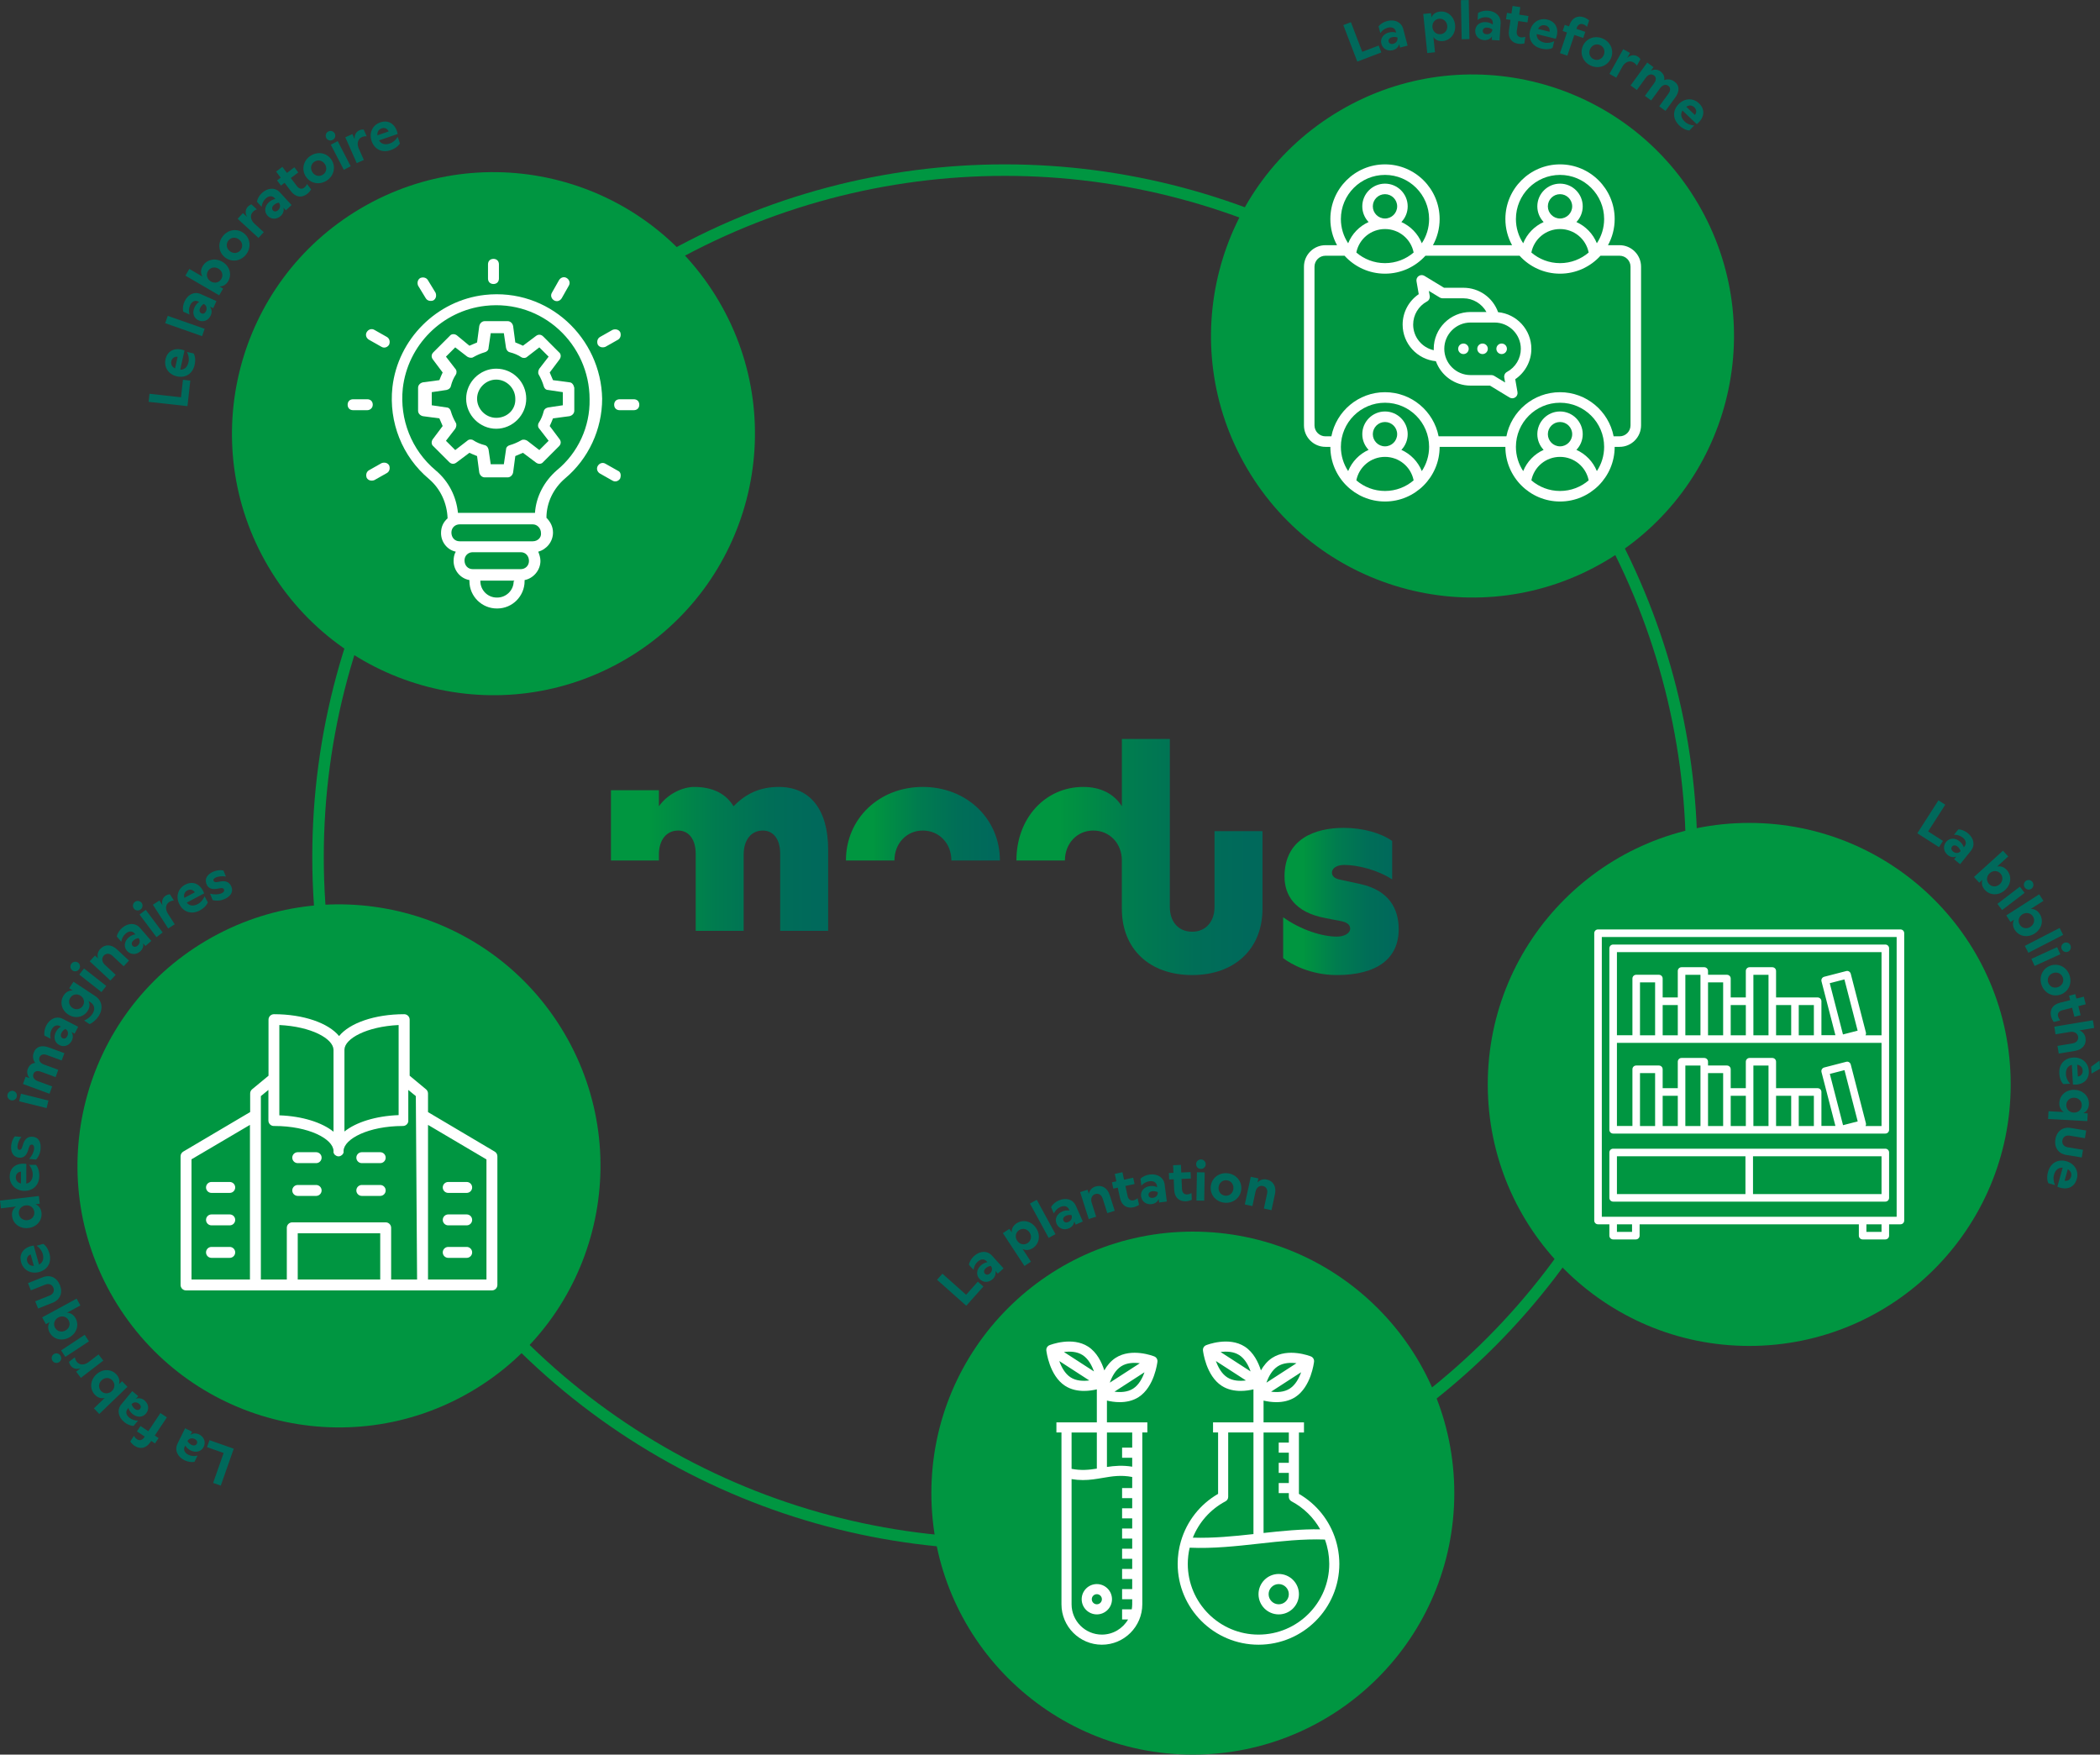 <?xml version="1.0" encoding="UTF-8"?>
<svg id="Calque_2" data-name="Calque 2" xmlns="http://www.w3.org/2000/svg" xmlns:xlink="http://www.w3.org/1999/xlink" viewBox="0 0 1096.184 915.775">
  <rect x="0" y="0" width="1096.184" height="915.775" fill="#333333" stroke="none"/>
  <defs>
    <clipPath id="clippath">
      <rect width="1096.184" height="915.775" style="fill: none; stroke-width: 0px;"/>
    </clipPath>
    <clipPath id="clippath-1">
      <path d="M382.926,420.814c-4.125-6.686-10.953-10.099-20.626-10.099-5.69,0-13.66,3.413-18.355,10.099v-8.395h-25.034v36.701h25.034v-3.126c0-7.683,3.985-12.52,10.102-12.52,5.551,0,9.106,4.695,9.106,12.094v40.255h25.039v-39.829c0-7.683,3.98-12.52,9.956-12.52,5.688,0,9.102,4.695,9.102,12.094v40.255h25.039v-42.391c0-21.055-9.531-32.717-25.75-32.717-9.671,0-17.215,3.413-23.613,10.099" style="fill: none; stroke-width: 0px;"/>
    </clipPath>
    <linearGradient id="Dégradé_sans_nom_4" data-name="Dégradé sans nom 4" x1="-212.021" y1="758.844" x2="-211.021" y2="758.844" gradientTransform="translate(24357.472 86484.502) scale(113.378 -113.378)" gradientUnits="userSpaceOnUse">
      <stop offset="0" stop-color="#009640"/>
      <stop offset=".178" stop-color="#009640"/>
      <stop offset=".19" stop-color="#009440"/>
      <stop offset=".469" stop-color="#007c4f"/>
      <stop offset=".728" stop-color="#006e57"/>
      <stop offset=".943" stop-color="#00695b"/>
      <stop offset="1" stop-color="#00695b"/>
    </linearGradient>
    <clipPath id="clippath-2">
      <path d="M441.571,449.12h25.319c.005-8.963,6.403-15.646,14.797-15.646,8.531,0,14.934,6.683,14.938,15.646h25.32c-.003-21.909-17.496-38.405-40.258-38.405-22.761,0-40.113,16.496-40.116,38.405" style="fill: none; stroke-width: 0px;"/>
    </clipPath>
    <linearGradient id="Dégradé_sans_nom_4-2" data-name="Dégradé sans nom 4" x1="-211.247" y1="758.187" x2="-210.247" y2="758.187" gradientTransform="translate(17420.563 61369.361) scale(80.375 -80.375)" xlink:href="#Dégradé_sans_nom_4"/>
    <clipPath id="clippath-3">
      <path d="M585.613,385.678v35.136c-4.128-6.543-11.097-10.099-20.203-10.099-19.628,0-34.844,16.076-34.847,38.405h25.32c.004-8.963,6.402-15.646,14.793-15.646,8.512,0,14.895,6.651,14.933,15.578h-.011v25.278c0,20.912,14.371,34.566,36.703,34.566,22.195,0,36.703-13.654,36.703-34.566v-40.544h-25.035v39.55c0,7.822-4.695,12.943-11.668,12.943-7.113,0-11.664-5.121-11.664-12.943v-24.216h.011v-63.442h-25.035Z" style="fill: none; stroke-width: 0px;"/>
    </clipPath>
    <linearGradient id="Dégradé_sans_nom_4-3" data-name="Dégradé sans nom 4" x1="-212.243" y1="759.154" x2="-211.243" y2="759.154" gradientTransform="translate(27791.915 97956.229) scale(128.444 -128.444)" xlink:href="#Dégradé_sans_nom_4"/>
    <clipPath id="clippath-4">
      <path d="M670.508,457.543c0,9.532,5.262,18.636,21.336,21.622l8.109,1.565c3.699.711,4.836,2.275,4.836,3.985,0,2.133-2.703,4.124-6.969,4.124-7.542,0-18.637-3.413-28.023-10.101v21.34c4.121,3.129,14.223,8.818,28.023,8.818,20.91,0,32.29-8.535,32.29-23.898,0-10.811-5.121-20.342-20.059-23.611l-10.528-2.28c-2.984-.566-4.265-1.992-4.265-3.697,0-2.276,2.562-3.985,6.402-3.985,6.969,0,17.355,2.561,25.035,7.54v-20.06c-5.832-4.121-15.222-6.825-25.32-6.825-14.652,0-30.867,5.548-30.867,25.463" style="fill: none; stroke-width: 0px;"/>
    </clipPath>
    <linearGradient id="Dégradé_sans_nom_4-4" data-name="Dégradé sans nom 4" x1="-210.362" y1="757.94" x2="-209.362" y2="757.94" gradientTransform="translate(13357.939 46186.302) scale(60.316 -60.316)" xlink:href="#Dégradé_sans_nom_4"/>
    <clipPath id="clippath-5">
      <rect width="1096.184" height="915.775" style="fill: none; stroke-width: 0px;"/>
    </clipPath>
  </defs>
  <g id="Calque_1-2" data-name="Calque 1">
    <g>
      <g style="clip-path: url(#clippath);">
        <circle cx="524.511" cy="447.287" r="358.5" style="fill: none; stroke: #009641; stroke-width: 6px;"/>
      </g>
      <g style="clip-path: url(#clippath-1);">
        <rect x="318.911" y="410.715" width="113.378" height="75.108" style="fill: url(#Dégradé_sans_nom_4); stroke-width: 0px;"/>
      </g>
      <g style="clip-path: url(#clippath-2);">
        <rect x="441.571" y="410.715" width="80.374" height="38.405" style="fill: url(#Dégradé_sans_nom_4-2); stroke-width: 0px;"/>
      </g>
      <g style="clip-path: url(#clippath-3);">
        <rect x="530.563" y="385.678" width="128.441" height="123.218" style="fill: url(#Dégradé_sans_nom_4-3); stroke-width: 0px;"/>
      </g>
      <g style="clip-path: url(#clippath-4);">
        <rect x="669.797" y="432.08" width="60.313" height="76.816" style="fill: url(#Dégradé_sans_nom_4-4); stroke-width: 0px;"/>
      </g>
      <g style="clip-path: url(#clippath-5);">
        <path d="M59.346,677.774c38.257,64.948,121.922,86.585,186.87,48.328,64.948-38.257,86.585-121.922,48.328-186.87-38.258-64.948-121.922-86.585-186.87-48.328-64.948,38.257-86.585,121.922-48.328,186.87" style="fill: #009641; stroke-width: 0px;"/>
        <path d="M139.985,295.615c38.257,64.948,121.922,86.585,186.87,48.328s86.585-121.922,48.328-186.87c-38.258-64.948-121.922-86.585-186.87-48.328-64.948,38.257-86.585,121.922-48.328,186.87" style="fill: #009641; stroke-width: 0px;"/>
        <path d="M651.036,244.636c38.257,64.948,121.922,86.585,186.87,48.328s86.585-121.922,48.328-186.87c-38.258-64.948-121.922-86.585-186.87-48.328-64.948,38.257-86.585,121.922-48.328,186.87" style="fill: #009641; stroke-width: 0px;"/>
        <path d="M622.649,642.806c-75.378,0-136.484,61.106-136.484,136.484,0,75.379,61.106,136.485,136.484,136.485s136.484-61.106,136.484-136.485c0-75.378-61.106-136.484-136.484-136.484" style="fill: #009641; stroke-width: 0px;"/>
        <path d="M913.086,429.499c-75.378,0-136.484,61.106-136.484,136.484,0,75.379,61.106,136.485,136.484,136.485s136.484-61.106,136.484-136.485c0-75.378-61.106-136.484-136.484-136.484" style="fill: #009641; stroke-width: 0px;"/>
        <path d="M783.847,179.295c-1.52,0-2.75,1.232-2.75,2.752,0,1.518,1.232,2.747,2.75,2.747,1.52,0,2.75-1.229,2.75-2.747,0-1.52-1.23-2.752-2.75-2.752" style="fill: #fff; stroke-width: 0px;"/>
        <path d="M786.612,194.126c-1.042.559-1.605,1.725-1.403,2.889l.456,2.618-5.722-3.477c-.431-.261-.926-.398-1.431-.398h-10.901c-7.559,0-13.708-6.151-13.708-13.711,0-7.563,6.149-13.714,13.708-13.714h12.537c7.561,0,13.713,6.151,13.713,13.714,0,5.037-2.782,9.666-7.249,12.079M748.417,182.789c-6.145-1.353-10.756-6.839-10.756-13.386,0-5.039,2.778-9.668,7.241-12.08,1.042-.562,1.609-1.724,1.406-2.888l-.457-2.621,5.724,3.475c.429.261.924.4,1.429.4h10.902c5.031,0,9.637,2.86,12.015,7.147h-8.314c-10.591,0-19.207,8.62-19.207,19.213,0,.249.006.493.017.74M781.989,162.927c-2.711-7.595-9.869-12.735-18.081-12.735h-10.134l-10.235-6.216c-.924-.561-2.085-.53-2.976.079-.893.605-1.346,1.676-1.16,2.742l1.172,6.736c-5.235,3.568-8.41,9.483-8.41,15.872,0,9.967,7.634,18.187,17.362,19.117,2.665,7.416,9.765,12.737,18.084,12.737h10.136l10.238,6.217c.437.267.93.398,1.425.398.54,0,1.083-.158,1.549-.478.89-.605,1.344-1.678,1.16-2.741l-1.172-6.737c5.233-3.568,8.412-9.483,8.412-15.869-.002-9.972-7.64-18.194-17.37-19.122" style="fill: #fff; stroke-width: 0px;"/>
        <path d="M851.118,222.011c0,3.152-2.564,5.716-5.716,5.716h-3.098c-2.565-13.108-14.136-23.03-27.983-23.03-13.851,0-25.421,9.922-27.989,23.03h-35.392c-2.567-13.108-14.138-23.03-27.989-23.03-13.844,0-25.417,9.922-27.985,23.03h-3.096c-3.15,0-5.714-2.564-5.714-5.716v-82.823c0-3.152,2.562-5.716,5.714-5.716h9.972c5.225,5.749,12.752,9.365,21.111,9.365,8.361,0,15.893-3.616,21.115-9.365h49.138c5.222,5.749,12.754,9.365,21.115,9.365,8.357,0,15.889-3.616,21.113-9.365h9.97c3.15,0,5.714,2.564,5.714,5.716v82.823ZM833.545,245.872c-2.005-4.956-5.855-8.908-10.67-11.08,2.038-2.127,3.295-5.014,3.295-8.185,0-6.533-5.315-11.851-11.849-11.851-6.538,0-11.849,5.318-11.849,11.851,0,3.171,1.255,6.058,3.293,8.185-4.813,2.172-8.661,6.124-10.672,11.08-2.4-3.633-3.798-7.982-3.798-12.652,0-12.696,10.328-23.025,23.026-23.025,12.696,0,23.026,10.329,23.026,23.025,0,4.672-1.4,9.021-3.802,12.652M807.969,226.607c0-3.504,2.848-6.352,6.352-6.352,3.502,0,6.35,2.848,6.35,6.352,0,3.502-2.848,6.35-6.35,6.35s-6.352-2.848-6.352-6.35M814.321,256.248c-5.704,0-10.929-2.09-14.957-5.54,1.4-7.071,7.601-12.251,14.957-12.253,7.352,0,13.555,5.18,14.955,12.253-4.03,3.45-9.251,5.54-14.955,5.54M742.181,245.872c-2.007-4.956-5.855-8.908-10.672-11.08,2.041-2.127,3.297-5.014,3.297-8.185,0-6.533-5.317-11.851-11.851-11.851-6.535,0-11.853,5.318-11.853,11.851,0,3.171,1.259,6.058,3.295,8.185-4.813,2.172-8.661,6.124-10.67,11.08-2.4-3.633-3.797-7.982-3.797-12.652,0-12.696,10.327-23.025,23.023-23.025,12.698,0,23.03,10.329,23.03,23.025,0,4.672-1.402,9.021-3.802,12.652M716.599,226.607c0-3.504,2.854-6.352,6.356-6.352,3.502,0,6.352,2.848,6.352,6.352,0,3.502-2.85,6.35-6.352,6.35-3.502,0-6.356-2.848-6.356-6.35M722.951,256.248c-5.7,0-10.925-2.09-14.952-5.54,1.4-7.071,7.603-12.251,14.956-12.253,7.352,0,13.553,5.18,14.953,12.253-4.028,3.45-9.252,5.54-14.957,5.54M716.599,107.697c0-3.504,2.854-6.352,6.356-6.352,3.502,0,6.352,2.848,6.352,6.352,0,3.502-2.85,6.35-6.352,6.35-3.502,0-6.354-2.848-6.356-6.35M722.955,119.546c7.352,0,13.555,5.18,14.953,12.254-4.028,3.449-9.252,5.54-14.957,5.54-5.702,0-10.927-2.091-14.952-5.54,1.4-7.075,7.603-12.254,14.956-12.254M722.953,91.286c12.698,0,23.03,10.332,23.03,23.026,0,4.67-1.402,9.018-3.802,12.652-2.007-4.956-5.855-8.909-10.672-11.08,2.041-2.127,3.297-5.014,3.297-8.185,0-6.534-5.317-11.851-11.851-11.851-6.535,0-11.853,5.317-11.853,11.851,0,3.171,1.259,6.058,3.295,8.185-4.813,2.171-8.661,6.124-10.67,11.08-2.4-3.634-3.797-7.98-3.797-12.652,0-12.696,10.327-23.026,23.023-23.026M807.969,107.697c0-3.504,2.85-6.352,6.352-6.352s6.35,2.848,6.35,6.352c0,3.502-2.848,6.35-6.35,6.35-3.504,0-6.352-2.848-6.352-6.35M814.321,119.546c7.35,0,13.555,5.18,14.955,12.254-4.03,3.449-9.249,5.54-14.955,5.54-5.704,0-10.929-2.091-14.957-5.54,1.4-7.075,7.601-12.254,14.957-12.254M814.321,91.286c12.696,0,23.026,10.332,23.026,23.026,0,4.67-1.4,9.018-3.802,12.652-2.005-4.956-5.855-8.909-10.67-11.08,2.038-2.127,3.295-5.014,3.295-8.185,0-6.534-5.315-11.851-11.849-11.851-6.538,0-11.849,5.317-11.849,11.851,0,3.171,1.255,6.058,3.293,8.185-4.813,2.171-8.661,6.124-10.672,11.08-2.4-3.634-3.798-7.98-3.798-12.652,0-12.696,10.328-23.026,23.026-23.026M845.404,127.973h-6.052c2.227-4.057,3.494-8.715,3.494-13.661,0-15.73-12.797-28.525-28.525-28.525-15.73,0-28.525,12.795-28.525,28.525,0,4.946,1.265,9.604,3.492,13.661h-41.302c2.226-4.057,3.494-8.715,3.494-13.661,0-15.73-12.799-28.525-28.529-28.525-15.726,0-28.521,12.795-28.521,28.525,0,4.946,1.265,9.604,3.49,13.661h-6.052c-6.182,0-11.213,5.033-11.213,11.215v82.823c0,6.184,5.031,11.213,11.213,11.213h2.562c0,15.726,12.795,28.523,28.521,28.523,15.73,0,28.523-12.795,28.529-28.523h34.314c0,15.726,12.795,28.523,28.525,28.523,15.726,0,28.521-12.795,28.525-28.523h2.558c6.182,0,11.213-5.029,11.213-11.213v-82.823c.002-6.184-5.031-11.215-11.211-11.215" style="fill: #fff; stroke-width: 0px;"/>
        <path d="M773.877,179.295c-1.52,0-2.75,1.232-2.75,2.752,0,1.518,1.232,2.747,2.75,2.747,1.52,0,2.75-1.229,2.75-2.747,0-1.52-1.23-2.752-2.75-2.752" style="fill: #fff; stroke-width: 0px;"/>
        <path d="M763.907,179.295c-1.52,0-2.75,1.232-2.75,2.752,0,1.518,1.23,2.747,2.75,2.747s2.75-1.229,2.75-2.747c0-1.52-1.23-2.752-2.75-2.752" style="fill: #fff; stroke-width: 0px;"/>
        <path d="M253.93,667.794h-30.509v-80.691l30.509,18.02v62.671ZM217.718,667.794h-13.543v-26.973c0-1.575-1.277-2.851-2.851-2.851h-48.757c-1.575,0-2.851,1.276-2.851,2.851v26.973h-13.544v-95.717l3.935-3.222v15.967c-.006,1.575,1.265,2.857,2.84,2.863.089,0,.179-.004.268-.011,17.991,0,30.566,6.757,30.879,12.887v.228c-.029.208-.029.42,0,.628v.171c.055.147.121.291.2.427.078.162.173.315.285.457l.313.342.514.313.342.2c.309.123.637.19.969.2.333-.01.661-.077.97-.2l.342-.2.485-.313c.119-.1.225-.215.313-.342.121-.141.226-.294.314-.457.078-.136.145-.28.199-.427v-.171c.03-.208.03-.42,0-.628v-.228c.314-6.13,12.917-12.859,30.937-12.887,1.385.025,2.588-.95,2.851-2.31.042-.226.042-.458,0-.684v-15.825l3.935,3.222.655,95.717ZM155.418,643.672h43.054v24.122h-43.054v-24.122ZM130.47,667.794h-30.509v-62.728l30.509-17.963v80.691ZM174.094,547.898v42.769c-6.016-4.847-16.281-8.126-28.284-8.553v-47.132c16.68.798,28.113,7.071,28.284,12.916M208.081,534.982v47.017c-12.032.457-22.268,3.736-28.284,8.554v-42.769c.142-5.731,11.604-12.004,28.284-12.802M258.235,601.046l-34.814-20.615v-9.694c.001-.848-.375-1.653-1.027-2.196l-8.553-7.099v-29.254c0-1.575-1.277-2.851-2.851-2.851-15.483,0-28.513,4.647-33.988,11.405-5.531-6.758-18.504-11.405-33.987-11.405-1.574,0-2.851,1.276-2.851,2.851v29.254l-8.554,7.071c-.651.543-1.028,1.347-1.026,2.195v9.695l-34.928,20.643c-.866.513-1.397,1.445-1.397,2.452v67.147c0,1.575,1.276,2.852,2.851,2.852h159.671c1.575,0,2.851-1.277,2.851-2.852v-67.147c0-1.007-.531-1.939-1.397-2.452" style="fill: #fff; stroke-width: 0px;"/>
        <path d="M165.027,618.467h-9.609c-1.574,0-2.851,1.277-2.851,2.851,0,1.575,1.277,2.852,2.851,2.852h9.609c1.575,0,2.851-1.277,2.851-2.852,0-1.574-1.276-2.851-2.851-2.851" style="fill: #fff; stroke-width: 0px;"/>
        <path d="M198.473,618.467h-9.609c-1.575,0-2.851,1.277-2.851,2.851,0,1.575,1.276,2.852,2.851,2.852h9.609c1.575,0,2.851-1.277,2.851-2.852,0-1.574-1.276-2.851-2.851-2.851" style="fill: #fff; stroke-width: 0px;"/>
        <path d="M110.397,656.503h9.523c1.575,0,2.851-1.277,2.851-2.851,0-1.575-1.276-2.852-2.851-2.852h-9.523c-1.575,0-2.851,1.277-2.851,2.852,0,1.574,1.276,2.851,2.851,2.851" style="fill: #fff; stroke-width: 0px;"/>
        <path d="M110.397,639.538h9.523c1.575,0,2.851-1.277,2.851-2.851,0-1.575-1.276-2.851-2.851-2.851h-9.523c-1.575,0-2.851,1.276-2.851,2.851,0,1.574,1.276,2.851,2.851,2.851" style="fill: #fff; stroke-width: 0px;"/>
        <path d="M110.397,622.602h9.523c1.575,0,2.851-1.277,2.851-2.851,0-1.575-1.276-2.852-2.851-2.852h-9.523c-1.575,0-2.851,1.277-2.851,2.852,0,1.574,1.276,2.851,2.851,2.851" style="fill: #fff; stroke-width: 0px;"/>
        <path d="M233.971,656.503h9.637c1.575,0,2.851-1.277,2.851-2.851,0-1.575-1.276-2.852-2.851-2.852h-9.637c-1.575,0-2.851,1.277-2.851,2.852,0,1.574,1.276,2.851,2.851,2.851" style="fill: #fff; stroke-width: 0px;"/>
        <path d="M233.971,639.538h9.637c1.575,0,2.851-1.277,2.851-2.851,0-1.575-1.276-2.851-2.851-2.851h-9.637c-1.575,0-2.851,1.276-2.851,2.851,0,1.574,1.276,2.851,2.851,2.851" style="fill: #fff; stroke-width: 0px;"/>
        <path d="M233.971,622.602h9.637c1.575,0,2.851-1.277,2.851-2.851,0-1.575-1.276-2.852-2.851-2.852h-9.637c-1.575,0-2.851,1.277-2.851,2.852,0,1.574,1.276,2.851,2.851,2.851" style="fill: #fff; stroke-width: 0px;"/>
        <path d="M165.027,601.36h-9.609c-1.574,0-2.851,1.276-2.851,2.851,0,1.575,1.277,2.852,2.851,2.852h9.609c1.575,0,2.851-1.277,2.851-2.852,0-1.575-1.276-2.851-2.851-2.851" style="fill: #fff; stroke-width: 0px;"/>
        <path d="M198.473,601.36h-9.609c-1.575,0-2.851,1.276-2.851,2.851,0,1.575,1.276,2.852,2.851,2.852h9.609c1.575,0,2.851-1.277,2.851-2.852,0-1.575-1.276-2.851-2.851-2.851" style="fill: #fff; stroke-width: 0px;"/>
        <path d="M656.934,853.134c-20.36,0-36.922-16.562-36.922-36.922,0-1.292.087-2.579.221-3.861.021-.214.04-.424.066-.638.153-1.255.372-2.503.654-3.735.016-.068.035-.137.05-.205,12.264.543,24.44-.81,36.232-2.118,11.242-1.25,22.854-2.537,34.358-2.134.372,1.013.699,2.036.979,3.07.01.035.016.071.026.108.24.897.438,1.804.609,2.714.05.266.095.535.14.805.119.722.214,1.447.29,2.178.029.287.066.572.09.86.079.978.129,1.965.129,2.956,0,20.36-16.562,36.922-36.922,36.922M639.707,783.568c.863-.457,1.403-1.353,1.403-2.332v-33.594h13.187v53.029c-10.386,1.144-21.033,2.204-31.645,1.867,3.194-8.002,9.138-14.782,17.055-18.97M672.758,747.642v5.275h-5.275v5.275h5.275v5.274h-5.275v5.275h5.275v5.274h-5.275v5.275h5.275v1.946c0,.979.54,1.875,1.403,2.332,6.435,3.404,11.562,8.526,14.977,14.618-9.995-.148-19.898.839-29.567,1.904v-52.448h13.187ZM640.604,718.872c-2.988-1.933-4.808-5.425-5.905-8.521l15.668,10.135c-3.054.396-6.791.309-9.763-1.614M646.891,707.257c2.988,1.934,4.808,5.425,5.905,8.522l-15.668-10.138c3.049-.396,6.786-.309,9.763,1.616M666.977,713.118c2.975-1.923,6.712-2.013,9.763-1.614l-15.671,10.135c1.1-3.096,2.917-6.588,5.908-8.521M673.264,724.732c-2.972,1.925-6.712,2.012-9.766,1.614l15.671-10.135c-1.097,3.096-2.914,6.591-5.905,8.521M698.946,812.483c-.026-.301-.058-.601-.09-.902-.282-2.566-.796-5.077-1.527-7.511-.037-.121-.074-.24-.11-.361-3.102-10.006-9.853-18.633-19.189-24.026v-32.041h2.637v-5.274h-21.098v-11.375c1.811.43,4.137.823,6.669.823,3.236,0,6.773-.638,9.888-2.653,8.238-5.33,9.736-17.939,9.8-18.474.132-1.179-.541-2.3-1.641-2.743-.477-.19-11.846-4.647-20.175.738-2.582,1.67-4.499,4.054-5.921,6.557-1.316-4.151-3.813-9.426-8.434-12.414-8.328-5.391-19.7-.934-20.175-.741-1.1.44-1.772,1.564-1.641,2.743.061.535,1.562,13.144,9.801,18.471,3.114,2.015,6.651,2.653,9.887,2.653,2.532,0,4.858-.393,6.67-.823v17.238h-21.099v5.274h2.637v32.041c-9.489,5.483-16.311,14.307-19.341,24.529-.008.024-.027.043-.035.069-.026.09-.044.182-.071.274-.2.696-.377,1.401-.541,2.11-.058.253-.123.506-.179.762-.15.704-.271,1.416-.388,2.134-.042.261-.092.519-.129.781-.103.733-.174,1.474-.24,2.215-.021.24-.055.477-.071.72-.066.968-.103,1.949-.103,2.935,0,23.266,18.931,42.197,42.197,42.197,23.266,0,42.197-18.931,42.197-42.197,0-1.255-.077-2.495-.185-3.729" style="fill: #fff; stroke-width: 0px;"/>
        <path d="M667.484,837.311c-2.909,0-5.275-2.366-5.275-5.275,0-2.909,2.366-5.274,5.275-5.274s5.274,2.365,5.274,5.274c0,2.909-2.365,5.275-5.274,5.275M667.484,821.487c-5.818,0-10.549,4.731-10.549,10.549,0,5.818,4.731,10.549,10.549,10.549s10.549-4.731,10.549-10.549c0-5.818-4.731-10.549-10.549-10.549" style="fill: #fff; stroke-width: 0px;"/>
        <path d="M558.848,718.872c-2.991-1.933-4.808-5.425-5.908-8.521l15.668,10.135c-3.051.396-6.788.309-9.76-1.614M565.135,707.257c2.988,1.934,4.808,5.425,5.905,8.522l-15.668-10.138c3.048-.396,6.786-.309,9.763,1.616M585.221,713.118c2.975-1.923,6.712-2.013,9.763-1.614l-15.671,10.135c1.1-3.096,2.917-6.588,5.908-8.521M591.508,724.732c-2.972,1.925-6.712,2.012-9.766,1.614l15.671-10.135c-1.097,3.096-2.914,6.591-5.905,8.521M591.002,747.642v7.912h-5.275v5.275h5.275v4.673c-5.014-.831-9.22-.469-13.187.137v-17.997h13.187ZM575.178,853.134c-8.727,0-15.824-7.097-15.824-15.824v-65.336c2.081.346,4.033.504,5.876.504,3.761,0,7.108-.575,10.394-1.137,4.873-.836,9.51-1.609,15.378-.477v5.789h-5.275v5.274h5.275v5.275h-5.275v5.274h5.275v5.275h-5.275v5.275h5.275v5.274h-5.275v5.275h5.275v5.274h-5.275v5.275h5.275v5.275h-5.275v5.274h5.275v2.637c0,.9-.093,1.778-.238,2.638h-5.037v5.274h3.133c-2.74,4.721-7.841,7.912-13.682,7.912M572.541,747.642v18.865c-4.104.662-8.205,1.073-13.187.111v-18.976h13.187ZM584.485,731.816c3.236,0,6.772-.638,9.887-2.653,8.239-5.33,9.737-17.939,9.8-18.474.132-1.179-.54-2.3-1.64-2.743-.477-.19-11.844-4.647-20.175.738-2.582,1.67-4.5,4.054-5.921,6.557-1.319-4.151-3.816-9.426-8.437-12.414-8.328-5.391-19.7-.934-20.175-.741-1.1.44-1.772,1.564-1.64,2.743.06.535,1.561,13.144,9.8,18.471,3.114,2.015,6.651,2.653,9.887,2.653,2.532,0,4.858-.393,6.67-.823v17.238h-21.099v5.274h2.638v89.668c0,11.633,9.465,21.099,21.098,21.099s21.098-9.466,21.098-21.099v-89.668h2.638v-5.274h-21.099v-11.375c1.812.43,4.138.823,6.67.823" style="fill: #fff; stroke-width: 0px;"/>
        <path d="M572.541,837.31c-1.456,0-2.637-1.184-2.637-2.637,0-1.453,1.181-2.637,2.637-2.637s2.637,1.184,2.637,2.637c0,1.453-1.181,2.637-2.637,2.637M572.541,826.761c-4.362,0-7.912,3.55-7.912,7.912s3.55,7.912,7.912,7.912,7.912-3.55,7.912-7.912-3.55-7.912-7.912-7.912" style="fill: #fff; stroke-width: 0px;"/>
        <path d="M990.038,635.043h-153.904v-146.012h153.904v146.012ZM982.145,642.935h-7.893v-3.946h7.893v3.946ZM851.919,642.935h-7.892v-3.946h7.892v3.946ZM992.011,485.085h-157.85c-1.105,0-1.973.868-1.973,1.973v149.958c0,1.105.868,1.973,1.973,1.973h5.919v5.919c0,1.105.869,1.973,1.973,1.973h11.839c1.105,0,1.973-.868,1.973-1.973v-5.919h114.442v5.919c0,1.105.868,1.973,1.973,1.973h11.839c1.105,0,1.973-.868,1.973-1.973v-5.919h5.919c1.105,0,1.973-.868,1.973-1.973v-149.958c0-1.105-.868-1.973-1.973-1.973" style="fill: #fff; stroke-width: 0px;"/>
        <path d="M844.026,544.279h138.119v43.409h-8.366c.237-.434.355-.947.197-1.5l-7.892-30.583c-.119-.513-.474-.947-.908-1.224-.434-.276-.987-.355-1.5-.197l-11.444,2.96c-1.065.276-1.697,1.342-1.42,2.407l7.261,28.097h-7.301v-17.718c0-1.105-.868-1.973-1.973-1.973h-21.704v-13.812c0-1.105-.868-1.973-1.973-1.973h-11.839c-1.105,0-1.973.868-1.973,1.973v13.812h-7.893v-9.866c0-1.105-.868-1.973-1.973-1.973h-9.866v-1.973c0-1.105-.868-1.973-1.973-1.973h-11.838c-1.105,0-1.973.868-1.973,1.973v13.812h-7.893v-9.866c0-1.105-.868-1.973-1.973-1.973h-11.839c-1.105,0-1.973.868-1.973,1.973v29.597h-8.09v-43.409ZM863.955,512.709v27.624h-7.893v-27.624h7.893ZM875.794,540.333h-7.893v-15.785h7.893v15.785ZM887.632,508.763v31.57h-7.892v-31.57h7.892ZM899.471,512.709v27.624h-7.893v-27.624h7.893ZM911.31,540.333h-7.893v-15.785h7.893v15.785ZM923.149,508.763v31.57h-7.893v-31.57h7.893ZM934.987,540.333h-7.892v-15.785h7.892v15.785ZM946.826,540.333h-7.892v-15.785h7.892v15.785ZM969.675,537.926l-7.656,1.973-6.906-26.756,7.656-1.973,6.906,26.756ZM844.026,496.924h138.119v43.409h-8.366c.237-.434.355-.947.197-1.5l-7.892-30.583c-.119-.513-.474-.947-.908-1.224-.434-.276-.987-.355-1.5-.197l-11.444,2.96c-1.065.276-1.697,1.341-1.42,2.407l7.261,28.097h-7.301v-17.718c0-1.105-.868-1.974-1.973-1.974h-21.704v-13.811c0-1.105-.868-1.973-1.973-1.973h-11.839c-1.105,0-1.973.868-1.973,1.973v13.811h-7.893v-9.865c0-1.105-.868-1.973-1.973-1.973h-9.866v-1.973c0-1.105-.868-1.973-1.973-1.973h-11.838c-1.105,0-1.973.868-1.973,1.973v13.811h-7.893v-9.865c0-1.105-.868-1.973-1.973-1.973h-11.839c-1.105,0-1.973.868-1.973,1.973v29.597h-8.09v-43.409ZM962.058,587.254l-6.905-26.756,7.655-1.973,6.906,26.756-7.656,1.973ZM946.826,587.688h-7.892v-15.785h7.892v15.785ZM934.987,587.688h-7.892v-15.785h7.892v15.785ZM923.149,569.93v17.758h-7.893v-31.57h7.893v13.812ZM911.31,587.688h-7.893v-15.785h7.893v15.785ZM899.471,569.93v17.758h-7.893v-27.624h7.893v9.866ZM887.632,558.091v29.597h-7.892v-31.57h7.892v1.973ZM875.794,587.688h-7.893v-15.785h7.893v15.785ZM863.955,569.93v17.758h-7.893v-27.624h7.893v9.866ZM842.053,591.634h142.065c1.105,0,1.973-.868,1.973-1.973v-94.71c0-1.105-.868-1.973-1.973-1.973h-142.065c-1.105,0-1.973.868-1.973,1.973v94.71c0,1.105.868,1.973,1.973,1.973" style="fill: #fff; stroke-width: 0px;"/>
        <path d="M844.026,603.473h67.086v19.731h-67.086v-19.731ZM915.059,603.473h67.086v19.731h-67.086v-19.731ZM842.053,627.151h142.065c1.105,0,1.973-.868,1.973-1.973v-23.678c0-1.105-.868-1.973-1.973-1.973h-142.065c-1.105,0-1.973.868-1.973,1.973v23.678c0,1.105.868,1.973,1.973,1.973" style="fill: #fff; stroke-width: 0px;"/>
        <path d="M293.792,211.519l-7.698,1.141c-1.14.285-1.996.855-2.281,1.995-.57,2.281-1.425,4.277-2.566,5.987-.57.856-.57,2.281.285,3.137l4.847,6.272-4.847,4.846-6.272-4.846c-.855-.571-2.281-.856-3.136-.285-1.996,1.14-3.991,1.995-5.987,2.565-1.14.286-1.996,1.141-1.996,2.281l-1.14,7.698h-6.842l-1.141-7.698c-.285-1.14-.855-1.995-1.996-2.281-2.28-.57-4.276-1.425-5.987-2.565-.855-.571-2.28-.571-3.136.285l-6.272,4.846-4.847-4.846,4.847-6.272c.57-.856.855-2.281.285-3.137-1.14-1.995-1.996-3.991-2.566-5.987-.285-1.14-1.14-1.995-2.281-1.995l-7.697-1.141v-6.842l7.697-1.141c1.141-.285,1.996-.855,2.281-1.995.57-2.281,1.426-4.277,2.566-5.987.57-.856.57-2.281-.285-3.137l-4.847-6.272,4.847-4.846,6.272,4.846c.856.57,2.281.856,3.136.285,1.996-1.14,3.992-1.995,5.987-2.566,1.141-.285,1.996-1.14,1.996-2.28l1.141-7.698h6.842l1.14,7.698c.286,1.14.856,1.995,1.996,2.28,2.281.571,4.277,1.426,5.987,2.566.855.571,2.281.571,3.136-.285l6.272-4.846,4.847,4.846-4.847,6.272c-.57.856-.855,2.281-.285,3.137,1.141,1.995,1.996,3.991,2.566,5.987.285,1.14,1.141,1.995,2.281,1.995l7.698,1.141v6.842ZM297.213,199.545l-8.553-1.14c-.57-1.426-1.14-2.566-1.711-3.992l5.132-6.842c.855-1.141.855-2.851-.285-3.707l-8.268-8.267c-1.14-1.141-2.566-1.141-3.706-.286l-6.843,5.132c-1.14-.57-2.565-1.14-3.991-1.71l-1.14-8.553c-.285-1.426-1.426-2.566-2.851-2.566h-11.975c-1.425,0-2.565,1.14-2.851,2.566l-1.14,8.553c-1.425.57-2.566,1.14-3.991,1.71l-6.558-5.417c-1.14-.855-2.851-.855-3.706.285l-8.553,8.553c-1.14,1.141-1.14,2.566-.285,3.707l5.132,6.842c-.571,1.141-1.141,2.566-1.711,3.992l-8.553,1.14c-1.425.285-2.566,1.425-2.566,2.851v11.974c0,1.426,1.141,2.566,2.566,2.851l8.553,1.141c.57,1.425,1.14,2.566,1.711,3.991l-5.132,6.842c-.855,1.141-.855,2.851.285,3.707l8.268,8.268c1.14,1.14,2.566,1.14,3.706.285l6.843-5.132c1.14.57,2.566,1.14,3.991,1.71l1.14,8.554c.286,1.425,1.426,2.565,2.851,2.565h11.975c1.425,0,2.566-1.14,2.851-2.565l1.14-8.554c1.426-.57,2.566-1.14,3.991-1.71l6.843,5.132c1.14.855,2.851.855,3.706-.285l8.268-8.268c1.14-1.141,1.14-2.566.285-3.707l-5.132-6.842c.571-1.14,1.141-2.566,1.711-3.991l8.553-1.141c1.426-.285,2.566-1.425,2.566-2.851v-11.974c-.285-1.426-1.14-2.851-2.566-2.851" style="fill: #fff; stroke-width: 0px;"/>
        <path d="M259.01,218.076c-5.417,0-9.979-4.562-9.979-9.978,0-5.417,4.562-9.979,9.979-9.979s9.979,4.562,9.979,9.979c.285,5.702-4.277,9.978-9.979,9.978M259.01,192.417c-8.553,0-15.681,7.128-15.681,15.681,0,8.553,7.128,15.68,15.681,15.68,8.553,0,15.681-7.127,15.681-15.68,0-8.553-6.843-15.681-15.681-15.681" style="fill: #fff; stroke-width: 0px;"/>
        <path d="M290.656,245.446c-6.557,5.702-10.834,13.685-11.404,22.238h-40.199c-.855-8.553-4.847-16.536-11.689-22.238-12.544-10.549-18.817-26.514-17.106-42.765,2.566-22.523,20.527-40.484,43.05-43.05,29.936-3.421,54.454,20.242,54.454,48.752.285,14.255-5.987,27.94-17.106,37.063M278.112,282.509h-38.204c-2.566,0-4.276-1.996-4.276-4.562,0-2.565,1.996-4.276,4.276-4.276h38.204c2.281,0,4.276,1.996,4.276,4.562.285,2.28-1.71,4.276-4.276,4.276M271.84,297.049h-25.089c-2.566,0-4.277-1.995-4.277-4.561,0-2.566,1.996-4.277,4.277-4.277h25.089c2.565,0,4.276,1.996,4.276,4.562s-1.996,4.276-4.276,4.276M268.133,303.322c0,4.846-3.991,8.552-8.553,8.552h-.285c-4.846,0-8.553-3.991-8.553-8.552v-.286h17.677v.286h-.286ZM253.023,153.929c-25.089,2.851-45.331,23.093-48.182,48.182-1.996,18.246,5.132,36.208,19.102,47.897,5.987,5.132,9.408,12.544,9.693,20.527-2.281,1.996-3.421,4.562-3.421,7.698,0,4.846,3.421,8.838,7.698,9.693-.856,1.426-1.141,3.136-1.141,4.847,0,4.847,3.421,9.123,8.268,9.978v.571c0,7.982,6.558,14.254,14.255,14.254h.285c7.983,0,14.255-6.557,14.255-14.254v-.571c4.562-.855,8.268-5.131,8.268-9.978,0-1.711-.57-3.421-1.14-4.847,4.276-1.14,7.697-5.132,7.697-9.979,0-3.136-1.425-5.701-3.421-7.697,0-7.983,3.707-15.395,9.694-20.527,12.259-10.264,19.387-25.659,19.387-41.625-.571-31.646-27.94-57.875-61.297-54.169" style="fill: #fff; stroke-width: 0px;"/>
        <path d="M257.584,148.227c1.711,0,2.851-1.14,2.851-2.851v-7.413c0-1.71-1.14-2.851-2.851-2.851s-2.851,1.141-2.851,2.851v7.413c0,1.711,1.14,2.851,2.851,2.851" style="fill: #fff; stroke-width: 0px;"/>
        <path d="M222.232,155.639c.855,1.426,2.566,1.711,3.991,1.14,1.426-.855,1.711-2.565,1.141-3.991l-3.992-6.557c-.855-1.426-2.566-1.711-3.991-1.141-1.426.856-1.711,2.566-1.14,3.992l3.991,6.557Z" style="fill: #fff; stroke-width: 0px;"/>
        <path d="M201.99,175.881l-6.557-3.706c-1.426-.856-3.136-.285-3.992,1.14-.855,1.426-.285,3.136,1.141,3.991l6.557,3.707c1.425.855,3.136.285,3.991-1.141.571-1.425.286-3.136-1.14-3.991" style="fill: #fff; stroke-width: 0px;"/>
        <path d="M194.577,211.234c0-1.711-1.14-2.851-2.851-2.851h-7.413c-1.71,0-2.851,1.14-2.851,2.851s1.141,2.851,2.851,2.851h7.413c1.425,0,2.851-1.14,2.851-2.851" style="fill: #fff; stroke-width: 0px;"/>
        <path d="M199.139,241.74l-6.557,3.706c-1.426.856-1.711,2.566-1.141,3.992.856,1.425,2.566,1.71,3.992,1.14l6.557-3.706c1.426-.856,1.711-2.566,1.14-3.992-.855-1.425-2.566-1.71-3.991-1.14" style="fill: #fff; stroke-width: 0px;"/>
        <path d="M322.587,245.731l-6.557-3.706c-1.426-.856-3.136-.285-3.992,1.14-.855,1.426-.285,3.136,1.141,3.991l6.557,3.707c1.425.855,3.136.285,3.991-1.141.571-1.71.286-3.421-1.14-3.991" style="fill: #fff; stroke-width: 0px;"/>
        <path d="M330.855,208.383h-7.413c-1.71,0-2.851,1.141-2.851,2.851,0,1.711,1.141,2.851,2.851,2.851h7.413c1.711,0,2.851-1.14,2.851-2.851,0-1.71-1.14-2.851-2.851-2.851" style="fill: #fff; stroke-width: 0px;"/>
        <path d="M316.03,181.013l6.557-3.706c1.426-.856,1.711-2.566,1.141-3.992-.856-1.425-2.566-1.71-3.992-1.14l-6.557,3.706c-1.425.856-1.711,2.566-1.14,3.992.855,1.425,2.566,1.71,3.991,1.14" style="fill: #fff; stroke-width: 0px;"/>
        <path d="M289.23,156.78c1.425.855,3.136.285,3.991-1.14l3.707-6.558c.855-1.425.285-3.136-1.141-3.991-1.425-.855-3.136-.285-3.991,1.14l-3.706,6.558c-.856,1.425-.285,3.136,1.14,3.991" style="fill: #fff; stroke-width: 0px;"/>
        <path d="M197.001,70.624c-.157-1.879.684-3.089,2.247-3.628,1.617-.557,3.056.235,3.62,1.605l-5.867,2.023ZM203.931,78.357c2.413-.831,4.068-2.169,4.824-3.534l-1.171-3.399c-.929,1.577-2.383,2.876-4.11,3.471-2.605.898-4.566.194-5.62-1.62l9.733-3.356c-.92-4.713-4.362-7.668-9.105-6.033-4.194,1.446-5.903,5.655-4.495,9.74,1.503,4.359,5.475,6.272,9.944,4.731M186.212,85.137l3.712-1.643-2.676-6.046c-1.147-2.664-.349-5.015,1.613-5.884.69-.305,1.597-.548,2.539-.426l-1.561-3.527c-.789-.063-1.628.118-2.291.412-1.804.798-2.687,2.743-2.378,4.731l-1.221-2.758-3.712,1.644,5.975,13.497ZM170.295,71.99c.613,1.185,2.06,1.71,3.348,1.043,1.262-.653,1.721-2.164,1.108-3.349-.613-1.184-2.125-1.708-3.387-1.055-1.288.666-1.682,2.176-1.069,3.361M176.285,73.658l-3.606,1.866,6.784,13.11,3.606-1.866-6.784-13.11ZM163.065,89.858c-1.238-1.962-.744-4.331,1.121-5.507,1.864-1.176,4.215-.602,5.452,1.361,1.238,1.962.729,4.306-1.136,5.482-1.864,1.176-4.199.627-5.437-1.336M170.467,94.309c3.802-2.398,4.975-7.115,2.654-10.794-2.351-3.729-7.099-4.677-10.9-2.279-3.827,2.414-4.991,7.091-2.639,10.819,2.321,3.68,7.059,4.668,10.885,2.254M144.125,89.556l2.397,3.168-1.896,1.435,2.031,2.682,1.896-1.435,3.308,4.37c2.572,3.399,5.792,3.472,8.428,1.477.763-.578,1.542-1.422,2.112-2.399l-2.135-2.821c-.299.662-.702,1.331-1.534,1.961-1.018.77-2.491.794-3.751-.871l-3.168-4.185,3.885-2.94-2.031-2.683-3.884,2.941-2.398-3.168-3.26,2.468ZM142.485,109.825c-.708-.767-.559-1.89.443-2.814.725-.668,1.645-1.082,2.595-1.249l.02.022c1.017,1.231.788,2.823-.384,3.904-.917.845-1.966.905-2.674.137M143.302,103.353l.472.512c-1.072.12-2.369.724-3.393,1.668-2.281,2.103-2.604,5.004-.717,7.051,1.847,2.004,4.759,2.082,6.869.136,1.322-1.219,1.842-2.881,1.408-4.335l1.278,1.386,2.985-2.752-6.074-6.589c-2.457-2.665-6.278-2.574-9.37.276-1.322,1.219-2.352,2.839-2.648,4.572l2.437,2.644c.211-1.654.909-3.165,2.124-4.285,1.578-1.455,3.371-1.649,4.629-.284M134.933,124.179l2.743-2.994-4.875-4.467c-2.118-1.98-2.329-4.455-.879-6.037.509-.556,1.243-1.142,2.155-1.408l-2.843-2.605c-.748.258-1.445.76-1.935,1.295-1.332,1.454-1.362,3.59-.282,5.287l-2.224-2.037-2.743,2.993,10.883,9.973ZM120.061,131.156c-1.852-1.397-2.229-3.787-.902-5.547,1.327-1.76,3.729-2.055,5.581-.658,1.853,1.397,2.206,3.77.879,5.53-1.327,1.759-3.706,2.072-5.558.675M128.56,132.698c2.706-3.589,2.133-8.416-1.34-11.035-3.519-2.654-8.295-1.861-11.001,1.728-2.724,3.612-2.157,8.399,1.362,11.053,3.473,2.619,8.255,1.866,10.979-1.746M110.094,146.915c-2.004-1.167-2.662-3.496-1.552-5.401,1.109-1.905,3.459-2.482,5.464-1.315,2.004,1.168,2.637,3.482,1.527,5.387-1.109,1.904-3.434,2.497-5.439,1.329M119.139,146.713c2.014-3.459.773-7.839-3.061-10.072-3.859-2.248-8.282-1.166-10.296,2.293-1.08,1.854-1.124,3.775-.148,5.383l-6.817-3.969-2.043,3.508,17.642,10.275,2.044-3.509-1.93-1.124c1.881.056,3.529-.931,4.609-2.785M105.142,163.558c-.952-.427-1.259-1.517-.702-2.761.403-.9,1.085-1.643,1.893-2.171l.027.012c1.42.731,1.837,2.284,1.185,3.739-.509,1.139-1.45,1.607-2.403,1.181M103.342,157.287l.635.284c-.937.534-1.891,1.6-2.46,2.871-1.268,2.832-.421,5.626,2.12,6.763,2.488,1.114,5.194.037,6.367-2.583.735-1.641.557-3.373-.415-4.539l1.72.77,1.659-3.706-8.179-3.66c-3.309-1.481-6.785.109-8.502,3.947-.735,1.641-1.043,3.536-.632,5.245l3.282,1.469c-.458-1.603-.413-3.266.263-4.775.876-1.959,2.448-2.844,4.142-2.086M87.569,164.846l-1.346,3.83,19.261,6.769,1.346-3.831-19.261-6.768ZM91.368,192.295c-1.683-.849-2.274-2.199-1.915-3.812.371-1.67,1.8-2.482,3.262-2.246l-1.347,6.058ZM101.585,190.438c.554-2.491.28-4.602-.487-5.961l-3.51-.781c.858,1.617,1.204,3.536.808,5.32-.598,2.689-2.225,3.991-4.323,3.94l2.235-10.049c-4.498-1.684-8.817-.297-9.906,4.6-.963,4.331,1.729,7.99,5.947,8.928,4.501,1.001,8.21-1.383,9.236-5.997M97.857,211.978l1.479-13.345-3.833-.425-1.013,9.137-16.458-1.825-.467,4.209,20.292,2.249Z" style="fill: #00695b; stroke-width: 0px;"/>
        <path d="M656.861,615.042l-3.969-.855-3.107,14.43,3.969.855,1.623-7.541c.452-2.098,2.051-3.326,3.809-2.947,1.758.378,2.668,1.939,2.24,3.923l-1.691,7.853,3.97.855,1.806-8.392c.849-3.941-.894-6.867-4.296-7.6-1.871-.403-3.569.181-4.812,1.545l.458-2.126ZM636.094,619.653c.238-2.308,2.09-3.866,4.282-3.64,2.193.226,3.687,2.13,3.449,4.437-.238,2.308-2.087,3.837-4.279,3.611-2.192-.226-3.69-2.1-3.452-4.408M639.168,627.725c4.471.461,8.307-2.525,8.753-6.852.453-4.385-2.696-8.062-7.167-8.524-4.5-.464-8.304,2.496-8.756,6.881-.447,4.327,2.67,8.031,7.17,8.495M624.368,607.585c-.024,1.334,1,2.483,2.45,2.509,1.421.025,2.542-1.087,2.566-2.42.023-1.334-1.058-2.513-2.479-2.538-1.45-.026-2.514,1.116-2.537,2.449M628.846,611.899l-4.06-.072-.259,14.759,4.06.071.259-14.758ZM612.354,608.158l.172,3.969-2.376.103.146,3.361,2.375-.103.238,5.476c.184,4.259,2.791,6.149,6.094,6.006.956-.042,2.078-.293,3.102-.773l-.153-3.535c-.623.376-1.335.697-2.377.742-1.275.055-2.501-.763-2.591-2.849l-.227-5.244,4.867-.211-.146-3.361-4.867.211-.172-3.969-4.085.177ZM599.523,623.765c-.133-1.036.637-1.866,1.989-2.04.978-.126,1.968.068,2.84.482l.003.028c.118,1.593-.989,2.759-2.571,2.963-1.237.16-2.127-.398-2.261-1.433M603.933,618.956l.089.691c-.945-.522-2.352-.779-3.733-.601-3.077.397-5.019,2.577-4.663,5.338.349,2.703,2.679,4.45,5.527,4.083,1.783-.23,3.167-1.286,3.655-2.723l.241,1.87,4.026-.519-1.145-8.888c-.464-3.595-3.634-5.73-7.804-5.193-1.783.23-3.561.956-4.805,2.199l.46,3.566c1.128-1.227,2.571-2.057,4.211-2.268,2.128-.274,3.703.605,3.941,2.445M581.913,612.685l.838,3.884-2.324.502.71,3.288,2.324-.502,1.157,5.358c.9,4.167,3.788,5.59,7.02,4.892.935-.202,1.998-.639,2.927-1.284l-.747-3.459c-.55.475-1.198.912-2.218,1.132-1.248.269-2.593-.33-3.034-2.371l-1.108-5.131,4.762-1.028-.709-3.288-4.763,1.028-.838-3.884-3.997.863ZM567.695,620.955l-3.868,1.233,4.483,14.064,3.868-1.233-2.343-7.35c-.651-2.044.125-3.905,1.838-4.451,1.714-.546,3.279.355,3.896,2.289l2.439,7.654,3.868-1.233-2.607-8.179c-1.224-3.84-4.191-5.512-7.507-4.455-1.824.581-3.006,1.932-3.406,3.733l-.661-2.072ZM555.108,637.036c-.421-.955.082-1.97,1.329-2.52.902-.399,1.906-.493,2.86-.344l.011.027c.565,1.494-.166,2.926-1.625,3.57-1.141.504-2.153.222-2.575-.733M557.973,631.174l.281.637c-1.053-.232-2.476-.08-3.749.482-2.839,1.253-4.082,3.894-2.958,6.441,1.101,2.494,3.831,3.508,6.457,2.349,1.645-.726,2.673-2.131,2.733-3.647l.761,1.724,3.715-1.639-3.619-8.198c-1.464-3.317-5.109-4.465-8.956-2.767-1.645.726-3.144,1.926-3.984,3.47l1.452,3.29c.734-1.497,1.883-2.702,3.395-3.369,1.963-.867,3.723-.47,4.472,1.227M541.192,626.203l-3.565,1.942,9.763,17.93,3.566-1.942-9.764-17.93ZM530.953,647.552c-1.275-1.939-.825-4.317,1.017-5.527,1.842-1.211,4.203-.681,5.477,1.258,1.275,1.939.809,4.292-1.033,5.503-1.842,1.21-4.187.705-5.461-1.234M539.14,651.402c3.344-2.198,4.186-6.673,1.749-10.381-2.454-3.732-6.895-4.734-10.239-2.536-1.793,1.179-2.689,2.878-2.533,4.753l-1.226-1.866-3.393,2.23,11.262,17.134,3.392-2.23-4.38-6.665c1.659.888,3.575.739,5.368-.439M514.1,664.716c-.701-.774-.543-1.895.468-2.81.73-.662,1.654-1.068,2.606-1.226l.02.022c1.006,1.241.763,2.83-.42,3.901-.924.837-1.974.887-2.674.113M514.975,658.251l.467.516c-1.073.111-2.376.704-3.408,1.638-2.3,2.083-2.649,4.981-.78,7.044,1.83,2.021,4.74,2.125,6.868.198,1.333-1.207,1.867-2.864,1.446-4.322l1.266,1.397,3.009-2.725-6.014-6.643c-2.434-2.687-6.255-2.63-9.372.192-1.333,1.207-2.378,2.818-2.69,4.548l2.414,2.666c.226-1.652.937-3.157,2.162-4.266,1.591-1.441,3.386-1.619,4.632-.243M504.383,681.505l8.924-10.032-2.882-2.564-6.11,6.869-12.372-11.006-2.814,3.164,15.254,13.569Z" style="fill: #00695b; stroke-width: 0px;"/>
        <path d="M1079.37,610.255c1.635.939,2.152,2.319,1.707,3.911-.461,1.647-1.93,2.381-3.378,2.066l1.671-5.977ZM1069.068,611.56c-.687,2.458-.528,4.58.165,5.979l3.463.968c-.77-1.661-1.012-3.595-.52-5.355.742-2.653,2.436-3.866,4.528-3.702l-2.772,9.915c4.401,1.923,8.788.771,10.139-4.061,1.195-4.273-1.296-8.071-5.458-9.235-4.44-1.242-8.272.939-9.545,5.491M1072.909,594.608c-.706,4.263,1.524,7.484,5.644,8.166l8.097,1.34.663-4.005-7.954-1.317c-2.002-.332-3.12-1.751-2.816-3.582.303-1.831,1.818-2.815,3.821-2.483l7.953,1.316.664-4.005-8.097-1.341c-4.12-.682-7.269,1.648-7.975,5.911M1082.827,572.923c2.317.127,3.962,1.901,3.842,4.102-.121,2.201-1.951,3.785-4.267,3.658-2.317-.127-3.933-1.9-3.812-4.101.12-2.201,1.921-3.786,4.237-3.659M1074.958,575.541c-.117,2.142.745,3.903,2.347,4.862l-7.992-.438-.222,4.054,20.472,1.123.223-4.054-2.288-.126c1.727-.776,2.776-2.432,2.894-4.575.221-4.025-2.88-7.332-7.339-7.576-4.43-.243-7.874,2.705-8.095,6.73M1084.275,555.666c1.85.363,2.783,1.502,2.874,3.153.094,1.708-1.062,2.875-2.534,3.043l-.34-6.196ZM1095.949,553.515l-4.383,3.232.197,3.59,4.421-2.537-.235-4.285ZM1074.94,560.215c.14,2.548.973,4.506,2.079,5.607l3.591-.197c-1.264-1.325-2.115-3.079-2.215-4.903-.151-2.751,1.063-4.444,3.097-4.962l.564,10.28c4.785.405,8.569-2.097,8.294-7.106-.243-4.431-3.823-7.226-8.138-6.989-4.604.252-7.531,3.55-7.272,8.27M1093.132,536.501l-.664-4.006-20.141,3.335.663,4.006,7.61-1.261c2.117-.35,3.847.686,4.141,2.46.293,1.774-.824,3.194-2.827,3.525l-7.925,1.312.664,4.006,8.468-1.402c3.977-.659,6.059-3.355,5.49-6.788-.312-1.889-1.479-3.253-3.204-3.908l7.725-1.279ZM1087.723,520.187l-3.851.978-.585-2.305-3.26.827.585,2.305-5.313,1.349c-4.132,1.049-5.45,3.987-4.637,7.191.235.928.711,1.974,1.389,2.879l3.429-.871c-.494-.533-.954-1.164-1.21-2.176-.314-1.237.236-2.603,2.26-3.117l5.088-1.291,1.199,4.722,3.26-.828-1.199-4.722,3.851-.978-1.006-3.963ZM1071.645,507.877c2.184-.783,4.39.212,5.134,2.287.745,2.074-.325,4.245-2.508,5.029-2.184.783-4.363-.222-5.107-2.296-.745-2.075.298-4.236,2.481-5.02M1065.697,514.141c1.519,4.231,5.87,6.397,9.965,4.928,4.149-1.489,6.102-5.919,4.584-10.15-1.528-4.258-5.843-6.406-9.992-4.917-4.094,1.469-6.085,5.881-4.557,10.139M1077.445,492.124c-1.213.554-1.809,1.973-1.207,3.292.59,1.293,2.076,1.826,3.29,1.273,1.214-.554,1.811-2.038,1.222-3.331-.602-1.319-2.091-1.787-3.305-1.234M1075.483,498.024l-1.685-3.694-13.429,6.127,1.685,3.694,13.429-6.127ZM1076.953,487.938l-1.859-3.61-18.151,9.347,1.859,3.61,18.151-9.347ZM1055.659,477.216c1.953-1.253,4.326-.776,5.516,1.079,1.19,1.855.633,4.21-1.32,5.463-1.953,1.252-4.301.76-5.491-1.095-1.19-1.855-.658-4.195,1.295-5.447M1051.718,485.359c2.161,3.369,6.626,4.26,10.361,1.865,3.759-2.411,4.81-6.841,2.65-10.21-1.159-1.806-2.848-2.721-4.725-2.585l6.64-4.259-2.192-3.417-17.185,11.022,2.192,3.418,1.88-1.206c-.906,1.649-.779,3.566.379,5.372M1057.409,459.817c-1.06.81-1.323,2.327-.442,3.478.863,1.129,2.431,1.317,3.491.506,1.059-.811,1.311-2.391.447-3.519-.881-1.152-2.437-1.276-3.496-.465M1056.813,466.005l-2.467-3.224-11.723,8.97,2.467,3.225,11.723-8.971ZM1038.603,455.761c1.719-1.558,4.138-1.48,5.618.153,1.48,1.634,1.32,4.048-.399,5.606-1.719,1.558-4.117,1.46-5.597-.173s-1.341-4.028.378-5.586M1036.061,464.443c2.687,2.966,7.238,3.108,10.526.129,3.309-2.999,3.615-7.542.928-10.507-1.441-1.591-3.258-2.214-5.087-1.77l5.846-5.297-2.727-3.008-15.128,13.708,2.726,3.009,1.654-1.5c-.621,1.777-.179,3.646,1.262,5.236M1018.974,441.824c.656-.813,1.788-.831,2.849.025.767.62,1.312,1.469,1.616,2.385l-.019.023c-1.069,1.186-2.677,1.193-3.918.191-.97-.783-1.183-1.812-.528-2.624M1025.497,441.684l-.437.542c-.277-1.043-1.064-2.238-2.147-3.112-2.415-1.949-5.332-1.843-7.081.323-1.712,2.121-1.362,5.012.872,6.815,1.4,1.13,3.119,1.4,4.494.758l-1.183,1.467,3.159,2.55,5.628-6.974c2.277-2.821,1.627-6.587-1.645-9.228-1.4-1.129-3.154-1.911-4.911-1.95l-2.258,2.798c1.667-.034,3.264.435,4.55,1.473,1.67,1.348,2.124,3.094.959,4.538M1000.831,434.902l11.307,7.241,2.08-3.248-7.741-4.958,8.929-13.945-3.565-2.283-11.01,17.193Z" style="fill: #00695b; stroke-width: 0px;"/>
        <path d="M880.213,55.716c1.598-.999,3.059-.806,4.253.337,1.236,1.182,1.191,2.824.231,3.953l-4.484-4.29ZM876.51,65.418c1.844,1.764,3.791,2.623,5.351,2.671l2.486-2.599c-1.828-.103-3.648-.801-4.968-2.064-1.991-1.904-2.263-3.97-1.133-5.738l7.44,7.116c3.769-2.975,4.82-7.388,1.195-10.856-3.206-3.067-7.73-2.659-10.717.463-3.188,3.332-3.07,7.739.346,11.007M863.384,39.367c1.195.872,1.251,2.42.089,4.013l-4.851,6.656,3.281,2.391,4.697-6.445c1.247-1.71,2.9-2.156,4.236-1.183,1.219.889,1.275,2.436.113,4.03l-4.851,6.656,3.281,2.391,5.056-6.937c2.477-3.398,2.273-6.417-.375-8.347-1.664-1.213-3.465-1.45-5.376-.797.317-1.814-.366-3.388-2.077-4.635-1.218-.888-3.148-1.146-4.818-.282l1.333-1.828-3.281-2.392-8.695,11.929,3.281,2.391,4.697-6.444c1.247-1.711,2.9-2.157,4.26-1.167M840.125,38.566l3.547,1.975,3.217-5.777c1.436-2.52,3.795-3.298,5.67-2.253.658.366,1.399.944,1.868,1.77l1.877-3.37c-.425-.668-1.075-1.229-1.709-1.581-1.723-.96-3.807-.494-5.209.949l1.468-2.635-3.548-1.975-7.181,12.897ZM830.017,25.635c.953-2.116,3.201-3.012,5.21-2.107,2.01.905,2.83,3.182,1.877,5.297-.952,2.116-3.188,2.986-5.198,2.081-2.01-.905-2.841-3.156-1.889-5.271M830.394,34.264c4.099,1.845,8.68.218,10.465-3.748,1.81-4.02-.021-8.501-4.12-10.346-4.125-1.857-8.667-.245-10.477,3.774-1.785,3.967.007,8.463,4.132,10.32M819.236,13.123l-.214.632-2.252-.762-1.079,3.186,2.253.763-3.653,10.795,3.846,1.302,3.653-10.796,4.642,1.571,1.078-3.186-4.642-1.571.149-.44c.66-1.95,2.092-2.384,3.301-1.975.989.335,1.592.814,2.076,1.376l1.134-3.351c-.85-.747-1.847-1.329-2.753-1.636-3.132-1.06-6.172.054-7.539,4.092M802.845,15.086c.889-1.662,2.252-2.222,3.856-1.825,1.661.41,2.439,1.857,2.169,3.313l-6.025-1.488ZM804.463,25.343c2.477.613,4.594.389,5.97-.347l.863-3.491c-1.637.821-3.563,1.121-5.337.683-2.674-.661-3.938-2.317-3.838-4.413l9.994,2.469c1.789-4.457.504-8.807-4.367-10.011-4.308-1.064-8.028,1.542-9.065,5.737-1.105,4.476,1.191,8.24,5.78,9.373M789.542,3.117l-.581,3.931-2.352-.348-.492,3.328,2.352.347-.801,5.423c-.623,4.217,1.58,6.565,4.85,7.049.947.139,2.096.104,3.192-.174l.517-3.5c-.682.251-1.441.432-2.474.28-1.262-.187-2.311-1.221-2.006-3.287l.767-5.193,4.82.713.492-3.328-4.82-.712.581-3.931-4.045-.598ZM774.002,16.021c.067-1.042.981-1.711,2.341-1.624.984.063,1.919.442,2.696,1.015l-.002.029c-.188,1.586-1.497,2.519-3.089,2.418-1.244-.079-2.012-.796-1.946-1.838M779.248,12.141l-.045.695c-.827-.692-2.16-1.213-3.549-1.301-3.097-.198-5.418,1.572-5.595,4.351-.173,2.72,1.781,4.879,4.647,5.061,1.794.115,3.354-.658,4.106-1.976l-.119,1.882,4.051.258.57-8.943c.23-3.618-2.474-6.318-6.671-6.586-1.794-.114-3.678.26-5.135,1.242l-.229,3.589c1.342-.99,2.916-1.529,4.566-1.423,2.142.136,3.52,1.299,3.403,3.151M766.651 0l-4.059.078.393,20.412,4.06-.078L766.651 0ZM747.72,14.232c-.237-2.308,1.259-4.211,3.452-4.435,2.192-.225,4.043,1.334,4.279,3.642.237,2.308-1.262,4.182-3.454,4.406-2.193.225-4.041-1.306-4.277-3.613M753.209,21.423c3.981-.408,6.791-3.99,6.339-8.404-.455-4.442-3.934-7.38-7.915-6.972-2.135.219-3.714,1.313-4.439,3.049l-.228-2.221-4.039.414,2.091,20.396,4.038-.414-.813-7.933c1.063,1.553,2.831,2.304,4.966,2.085M724.854,21.72c-.265-1.01.393-1.932,1.711-2.278.954-.25,1.96-.185,2.878.114l.008.028c.32,1.565-.628,2.863-2.17,3.268-1.207.317-2.161-.122-2.427-1.132M728.611,16.386l.177.673c-1.004-.396-2.433-.47-3.779-.117-3.001.788-4.647,3.199-3.94,5.892.693,2.637,3.228,4.07,6.005,3.341,1.739-.457,2.976-1.682,3.275-3.169l.479,1.823,3.927-1.031-2.276-8.667c-.921-3.507-4.339-5.218-8.406-4.15-1.739.457-3.409,1.405-4.482,2.797l.913,3.478c.962-1.362,2.286-2.37,3.885-2.789,2.075-.545,3.75.124,4.222,1.919M708.502,32.167l12.542-4.795-1.378-3.603-8.587,3.283-5.913-15.467-3.955,1.512,7.291,19.07Z" style="fill: #00695b; stroke-width: 0px;"/>
        <path d="M111.542,454.856c-2.746,1.101-5.049,3.306-3.699,6.67.701,1.75,2.323,2.912,5.468,2.338l1.69-.303c1.163-.216,1.697.101,1.945.72.291.727-.23,1.53-1.415,2.005-1.48.593-3.742.719-5.88.139l1.349,3.365c1.185.306,3.442.557,5.783-.382,3.688-1.479,5.097-3.887,4.007-6.606-.81-2.018-2.464-3.261-5.458-2.779l-2.111.346c-1.001.152-1.524-.138-1.74-.677-.28-.699.242-1.346,1.318-1.778,1.319-.529,3.398-.8,5.121-.397l-1.273-3.177c-1.428-.364-3.356-.185-5.105.516M96.21,468.629c-.448-1.831.193-3.157,1.652-3.933,1.511-.803,3.056-.245,3.827,1.02l-5.479,2.913ZM104.262,475.187c2.253-1.198,3.679-2.778,4.213-4.244l-1.688-3.175c-.671,1.703-1.904,3.213-3.517,4.071-2.433,1.293-4.479.903-5.805-.724l9.09-4.834c-1.644-4.512-5.504-6.893-9.934-4.538-3.918,2.083-4.949,6.507-2.92,10.322,2.165,4.072,6.387,5.341,10.561,3.122M87.789,484.599l3.414-2.196-3.577-5.561c-1.545-2.455-1.119-4.901.686-6.062.634-.408,1.493-.788,2.442-.813l-2.087-3.244c-.789.06-1.59.369-2.2.761-1.658,1.067-2.231,3.125-1.619,5.041l-1.631-2.536-3.415,2.196,7.987,12.414ZM69.899,474.211c.8,1.068,2.313,1.347,3.474.478,1.137-.852,1.342-2.417.542-3.485-.799-1.068-2.377-1.336-3.514-.485-1.161.87-1.301,2.424-.502,3.492M76.081,474.871l-3.25,2.433,8.848,11.816,3.25-2.433-8.848-11.816ZM69.179,493.593c-.684-.789-.501-1.906.529-2.799.746-.645,1.678-1.031,2.633-1.168l.019.022c.979,1.263.701,2.847-.505,3.891-.943.816-1.993.843-2.676.054M70.196,487.148l.456.526c-1.076.088-2.391.651-3.443,1.562-2.345,2.032-2.758,4.922-.936,7.026,1.785,2.061,4.692,2.228,6.862.349,1.359-1.177,1.93-2.822,1.542-4.289l1.234,1.425,3.069-2.658-5.867-6.774c-2.373-2.74-6.195-2.768-9.373-.015-1.36,1.177-2.44,2.765-2.79,4.487l2.355,2.718c.262-1.646,1.006-3.135,2.255-4.217,1.623-1.405,3.421-1.543,4.636-.14M49.591,498.733l-2.768,2.971,10.799,10.063,2.768-2.971-5.643-5.258c-1.57-1.463-1.805-3.466-.58-4.781,1.226-1.316,3.033-1.297,4.518.086l5.877,5.477,2.768-2.971-6.281-5.852c-2.949-2.748-6.355-2.75-8.727-.204-1.305,1.4-1.674,3.157-1.14,4.923l-1.591-1.483ZM37.727,506.424c1.049.825,2.583.703,3.48-.437.878-1.116.67-2.682-.378-3.507-1.049-.824-2.642-.675-3.52.442-.897,1.139-.63,2.677.418,3.502M43.87,505.464l-2.51,3.191,11.602,9.125,2.51-3.191-11.602-9.125ZM37.862,526.055c-1.865-1.228-2.321-3.542-1.14-5.334,1.18-1.793,3.469-2.264,5.334-1.036,1.865,1.228,2.337,3.517,1.157,5.31-1.18,1.792-3.486,2.288-5.351,1.06M45.713,527.683c1.165-1.768,1.339-3.667.461-5.287l1.09.718c2.325,1.531,2.379,3.927.991,6.034-.925,1.405-2.494,2.733-4.323,3.508l2.858,1.882c1.853-.863,3.589-2.498,4.658-4.121,2.456-3.73,2.069-8.047-1.782-10.583l-11.311-7.448-2.233,3.391,1.817,1.196c-1.811-.15-3.511.744-4.675,2.512-2.185,3.319-1.251,7.649,2.333,10.009,3.585,2.36,7.931,1.507,10.116-1.811M32.649,541.869c-.929-.476-1.178-1.581-.557-2.794.45-.878,1.17-1.584,2.005-2.069l.026.013c1.38.805,1.715,2.378.987,3.797-.568,1.11-1.532,1.529-2.461,1.053M31.18,535.512l.62.317c-.965.484-1.973,1.499-2.608,2.738-1.415,2.761-.716,5.596,1.762,6.865,2.426,1.243,5.185.31,6.494-2.246.82-1.6.733-3.339-.176-4.554l1.677.86,1.851-3.614-7.975-4.085c-3.227-1.653-6.781-.248-8.698,3.495-.82,1.6-1.227,3.477-.907,5.205l3.201,1.639c-.373-1.625-.241-3.283.513-4.755.978-1.91,2.594-2.711,4.246-1.865M17.457,560.508c.509-1.389,1.983-1.868,3.834-1.188l7.732,2.837,1.398-3.812-7.487-2.747c-1.987-.729-2.87-2.196-2.3-3.748.519-1.416,1.992-1.894,3.844-1.215l7.732,2.837,1.398-3.811-8.058-2.957c-3.948-1.449-6.795-.424-7.924,2.652-.709,1.933-.442,3.73.71,5.389-1.832.193-3.158,1.281-3.887,3.269-.52,1.415-.238,3.341,1.051,4.71l-2.123-.779-1.399,3.812,13.858,5.085,1.398-3.812-7.486-2.747c-1.988-.73-2.871-2.196-2.291-3.775M5.761,574.252c1.295.32,2.643-.422,2.991-1.83.341-1.379-.493-2.72-1.788-3.04s-2.686.471-3.026,1.851c-.348,1.407.528,2.699,1.823,3.019M10.963,570.848l-.974,3.941,14.33,3.54.974-3.941-14.33-3.54ZM5.836,597.853c-.287,2.944.609,6.003,4.217,6.355,1.876.183,3.655-.722,4.593-3.777l.51-1.641c.343-1.132.871-1.459,1.534-1.394.78.076,1.252.908,1.128,2.178-.154,1.588-1.084,3.653-2.583,5.285l3.608.351c.817-.911,2.079-2.798,2.324-5.309.385-3.955-1.104-6.314-4.019-6.598-2.165-.211-4.03.685-4.981,3.564l-.664,2.034c-.327.958-.825,1.289-1.402,1.232-.751-.073-1.084-.834-.972-1.988.138-1.415.854-3.384,2.005-4.729l-3.406-.332c-.981,1.099-1.709,2.893-1.892,4.769M10.938,617.699c-1.826-.467-2.695-1.657-2.692-3.31.002-1.711,1.221-2.811,2.7-2.896l-.008,6.206ZM20.513,613.68c.004-2.552-.719-4.554-1.761-5.715l-3.596-.005c1.187,1.394,1.939,3.193,1.936,5.02-.003,2.755-1.31,4.377-3.37,4.78l.013-10.295c-4.755-.673-8.673,1.613-8.679,6.63-.006,4.437,3.413,7.429,7.734,7.434,4.611.006,7.718-3.122,7.723-7.849M14.833,640.926c4.406-.522,7.293-4.017,6.819-8.02-.252-2.131-1.403-3.718-3.147-4.388l2.246-.265-.477-4.032L0,626.619l.477,4.032,7.891-.933c-1.569,1.061-2.318,2.873-2.066,5.004.474,4.003,4.096,6.728,8.531,6.204M17.896,632.504c.259,2.188-1.243,4.06-3.547,4.332-2.304.273-4.229-1.193-4.488-3.382-.259-2.189,1.271-4.063,3.575-4.336,2.304-.273,4.201,1.197,4.46,3.386M17.667,660.693c-1.885.043-3.042-.869-3.485-2.461-.46-1.648.418-3.037,1.819-3.517l1.666,5.978ZM25.804,654.242c-.685-2.459-1.92-4.192-3.237-5.029l-3.464.965c1.519,1.022,2.728,2.552,3.218,4.312.739,2.654-.082,4.568-1.957,5.512l-2.762-9.917c-4.761.633-7.918,3.891-6.571,8.724,1.191,4.274,5.289,6.233,9.451,5.074,4.442-1.238,6.591-5.088,5.322-9.641M31.285,670.737c-1.596-4.015-5.168-5.622-9.049-4.079l-7.626,3.032,1.5,3.772,7.491-2.978c1.887-.75,3.576-.111,4.262,1.614.686,1.725-.104,3.349-1.99,4.099l-7.492,2.978,1.5,3.773,7.626-3.032c3.881-1.542,5.375-5.163,3.778-9.179M34.153,694.431c-2.039,1.108-4.371.461-5.423-1.475-1.053-1.937-.327-4.246,1.711-5.354,2.039-1.107,4.345-.447,5.398,1.49,1.052,1.936.352,4.231-1.686,5.339M39.476,688.072c-1.025-1.886-2.683-2.932-4.55-2.907l7.032-3.822-1.939-3.567-18.014,9.791,1.939,3.567,2.013-1.094c-1.063,1.567-1.086,3.528-.062,5.413,1.925,3.542,6.3,4.729,10.224,2.596,3.898-2.119,5.282-6.435,3.357-9.977M30.853,710.927c1.114-.734,1.484-2.228.686-3.439-.781-1.187-2.332-1.485-3.446-.751-1.114.733-1.477,2.292-.695,3.479.797,1.211,2.341,1.444,3.455.711M31.884,704.795l2.233,3.391,12.328-8.119-2.233-3.391-12.328,8.119ZM53.916,710.122l-2.476-3.218-5.24,4.031c-2.317,1.745-4.79,1.526-6.099-.175-.459-.598-.91-1.421-1.015-2.366l-3.057,2.352c.126.782.501,1.554.943,2.129,1.202,1.563,3.301,1.961,5.159,1.19l-2.39,1.839,2.475,3.218,11.7-9ZM58.412,726.001c-1.67,1.611-4.09,1.608-5.62.022-1.53-1.587-1.446-4.005.224-5.616,1.67-1.61,4.069-1.587,5.599-.001,1.531,1.586,1.467,3.985-.203,5.595M60.683,717.244c-2.779-2.881-7.332-2.881-10.525.199-3.215,3.101-3.379,7.651-.601,10.531,1.49,1.545,3.325,2.111,5.139,1.611l-5.677,5.476,2.818,2.922,14.695-14.173-2.818-2.922-1.608,1.55c.566-1.795.066-3.65-1.423-5.194M73.115,735.303c-.665.806-1.797.811-2.849-.056-.76-.627-1.296-1.482-1.59-2.402l.019-.022c1.082-1.175,2.689-1.165,3.92-.15.962.794,1.164,1.825.5,2.63M66.591,735.373l.443-.537c.265,1.046,1.04,2.249,2.113,3.135,2.394,1.974,5.312,1.9,7.084-.248,1.734-2.102,1.415-4.997-.799-6.824-1.387-1.144-3.104-1.432-4.486-.805l1.199-1.455-3.132-2.583-5.702,6.913c-2.306,2.796-1.697,6.569,1.547,9.245,1.387,1.144,3.132,1.945,4.889,2.003l2.288-2.774c-1.667.016-3.259-.47-4.534-1.522-1.655-1.366-2.091-3.116-.91-4.548M78.568,752.59l.369-.556,1.98,1.317,1.863-2.801-1.98-1.317,6.311-9.49-3.38-2.248-6.312,9.49-4.081-2.714-1.862,2.801,4.081,2.714-.257.386c-1.141,1.715-2.637,1.765-3.699,1.058-.869-.578-1.329-1.197-1.651-1.864l-1.959,2.946c.628.941,1.441,1.76,2.238,2.29,2.753,1.831,5.978,1.537,8.339-2.012M102.739,753.497c-.46.938-1.56,1.205-2.784.604-.885-.434-1.603-1.142-2.102-1.969l.013-.026c.781-1.393,2.348-1.755,3.779-1.052,1.12.55,1.555,1.506,1.094,2.443M96.409,755.074l.306-.625c.5.956,1.532,1.947,2.781,2.561,2.786,1.367,5.608.621,6.835-1.878,1.201-2.447.222-5.19-2.355-6.455-1.614-.793-3.351-.676-4.551.253l.831-1.692-3.644-1.789-3.95,8.043c-1.598,3.254-.133,6.784,3.642,8.638,1.614.792,3.497,1.168,5.22.818l1.585-3.228c-1.619.401-3.28.296-4.763-.432-1.927-.946-2.755-2.548-1.937-4.214M122.017,756.107l-12.667-4.453-1.279,3.639,8.672,3.049-5.491,15.621,3.994,1.405,6.771-19.261Z" style="fill: #00695b; stroke-width: 0px;"/>
      </g>
    </g>
  </g>
</svg>